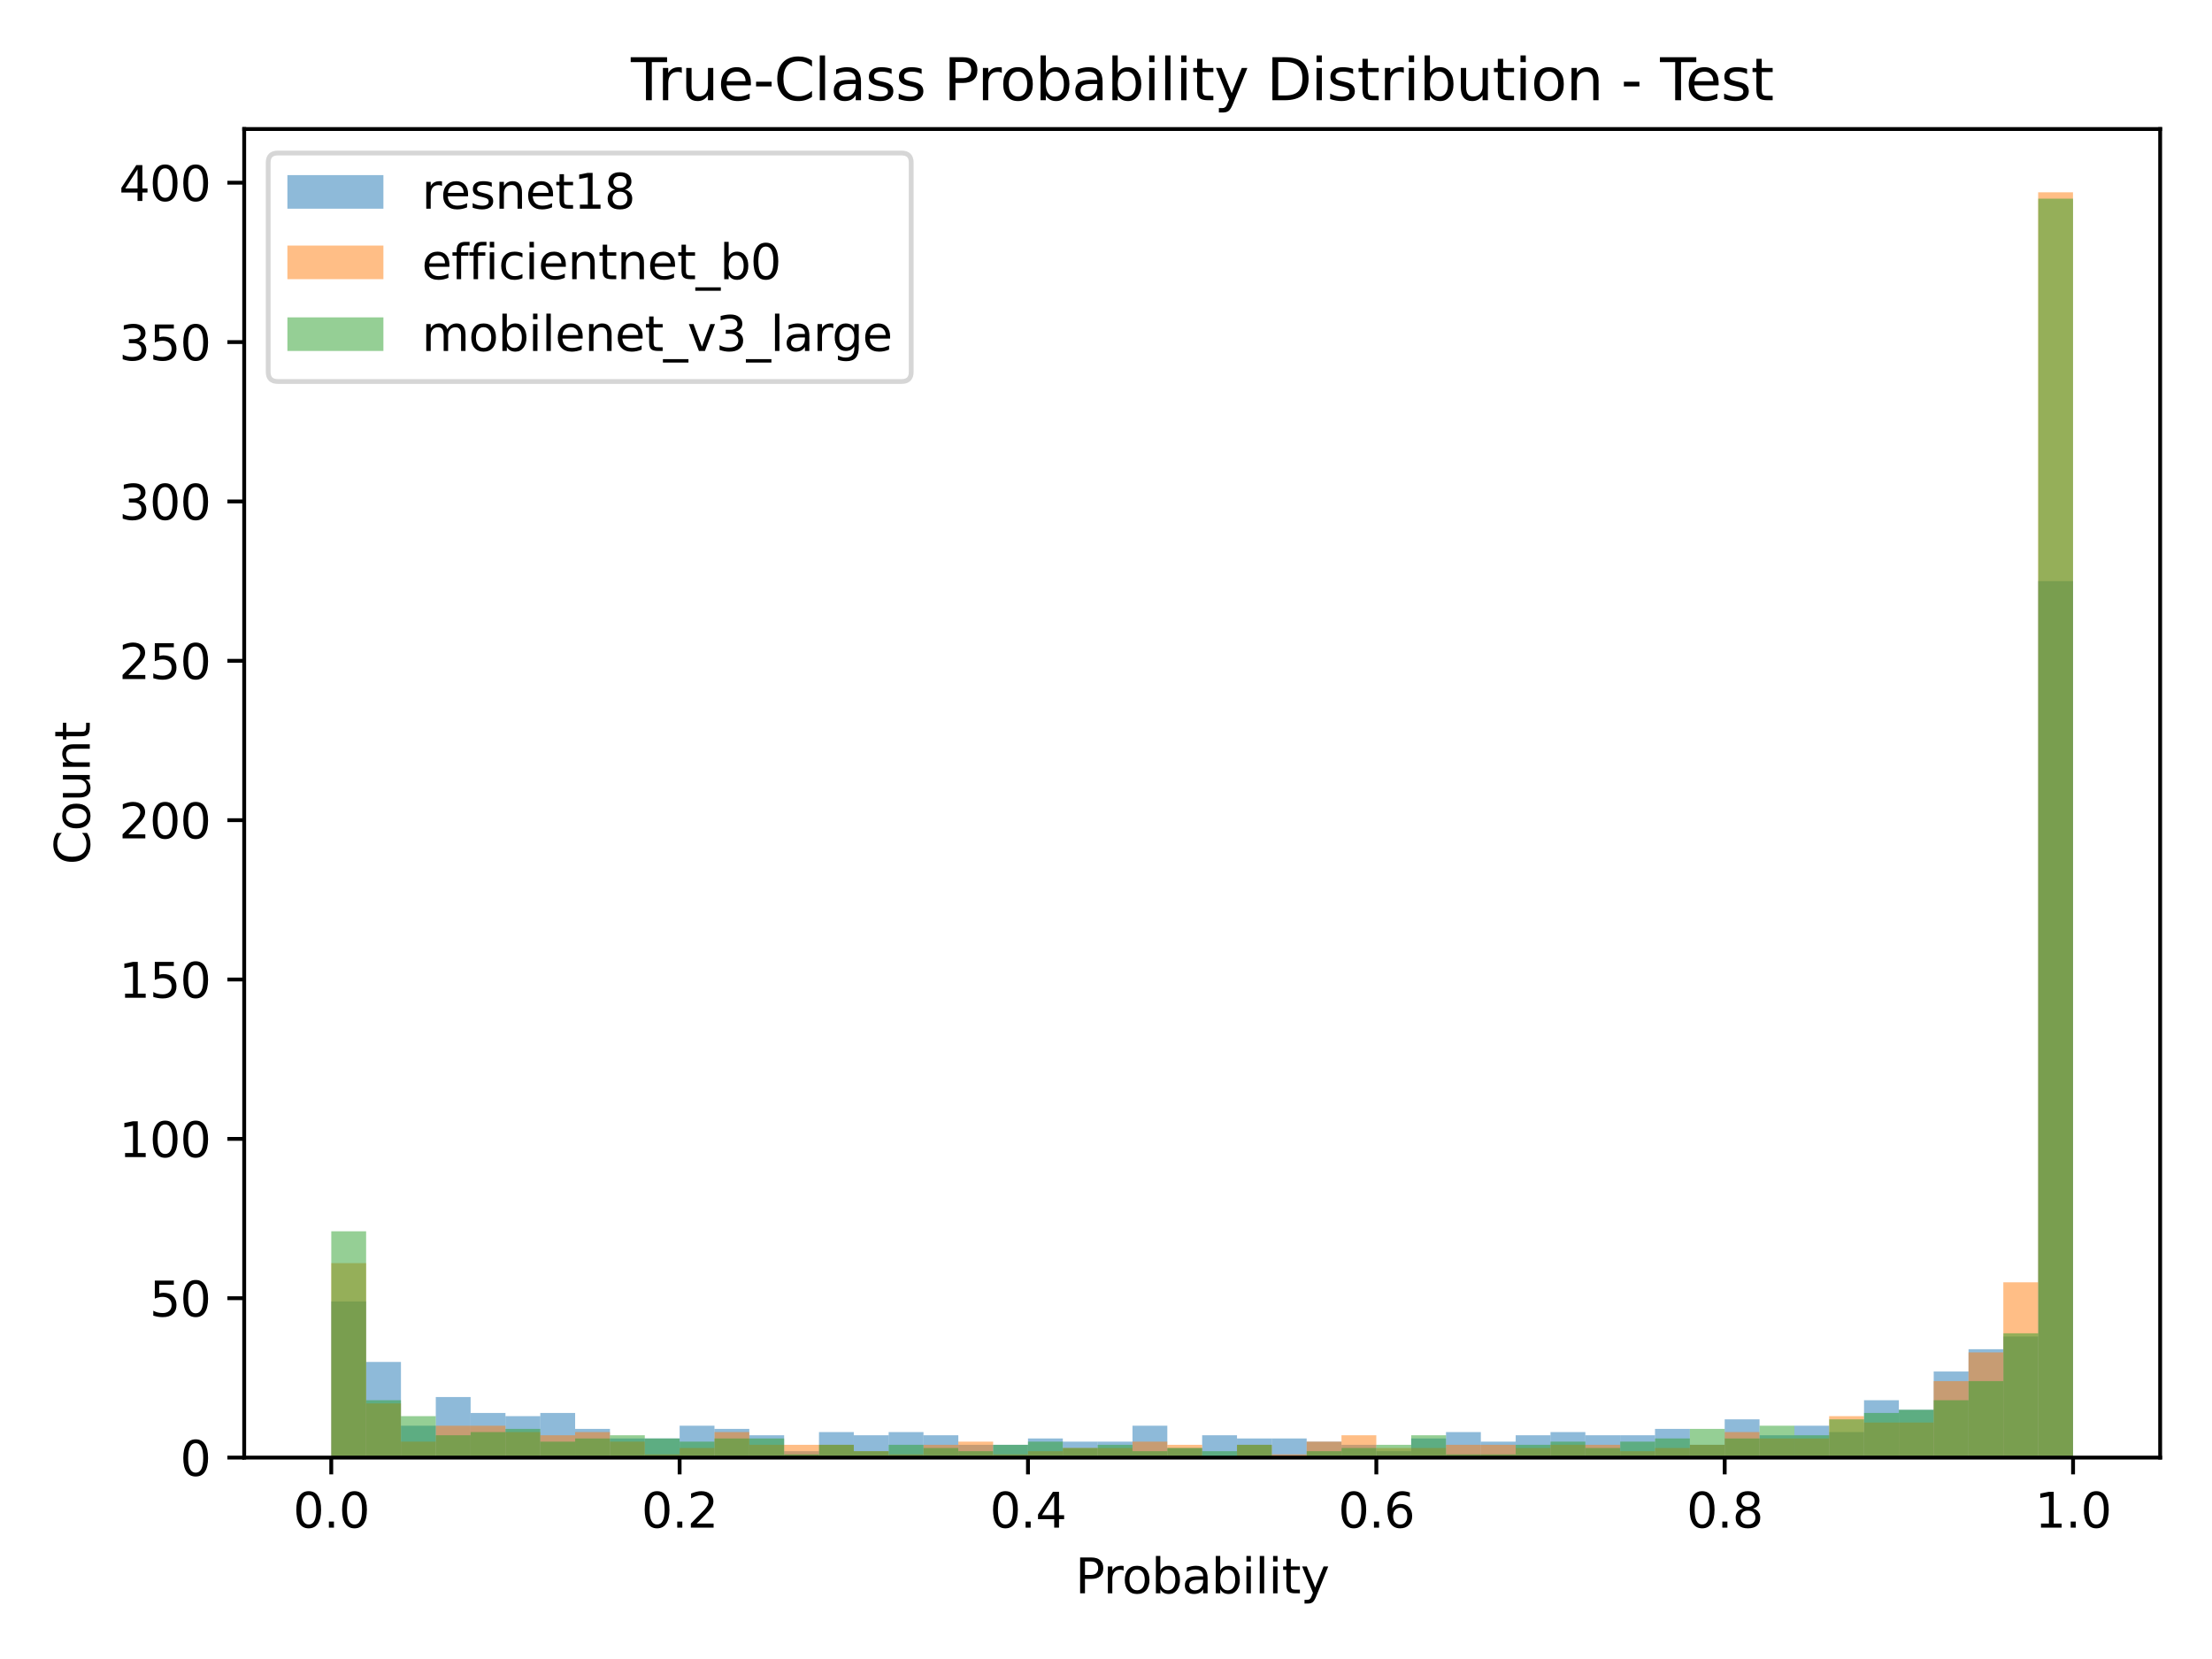 <?xml version="1.0" encoding="utf-8" standalone="no"?>
<!DOCTYPE svg PUBLIC "-//W3C//DTD SVG 1.1//EN"
  "http://www.w3.org/Graphics/SVG/1.1/DTD/svg11.dtd">
<svg xmlns:xlink="http://www.w3.org/1999/xlink" width="460.8pt" height="345.6pt" viewBox="0 0 460.8 345.6" xmlns="http://www.w3.org/2000/svg" version="1.1">
 <defs>
  <style type="text/css">*{stroke-linejoin: round; stroke-linecap: butt}</style>
 </defs>
 <g id="figure_1">
  <g id="patch_1">
   <path d="M 0 345.6 
L 460.8 345.6 
L 460.8 0 
L 0 0 
z
" style="fill: #ffffff"/>
  </g>
  <g id="axes_1">
   <g id="patch_2">
    <path d="M 50.87 303.64 
L 450 303.64 
L 450 26.88 
L 50.87 26.88 
z
" style="fill: #ffffff"/>
   </g>
   <g id="patch_3">
    <path d="M 69.012 303.64 
L 76.269 303.64 
L 76.269 271.107 
L 69.012 271.107 
z
" clip-path="url(#p0970453181)" style="fill: #1f77b4; opacity: 0.5"/>
   </g>
   <g id="patch_4">
    <path d="M 76.269 303.64 
L 83.526 303.64 
L 83.526 283.722 
L 76.269 283.722 
z
" clip-path="url(#p0970453181)" style="fill: #1f77b4; opacity: 0.5"/>
   </g>
   <g id="patch_5">
    <path d="M 83.526 303.64 
L 90.783 303.64 
L 90.783 297.001 
L 83.526 297.001 
z
" clip-path="url(#p0970453181)" style="fill: #1f77b4; opacity: 0.5"/>
   </g>
   <g id="patch_6">
    <path d="M 90.783 303.64 
L 98.039 303.64 
L 98.039 291.025 
L 90.783 291.025 
z
" clip-path="url(#p0970453181)" style="fill: #1f77b4; opacity: 0.5"/>
   </g>
   <g id="patch_7">
    <path d="M 98.039 303.64 
L 105.296 303.64 
L 105.296 294.345 
L 98.039 294.345 
z
" clip-path="url(#p0970453181)" style="fill: #1f77b4; opacity: 0.5"/>
   </g>
   <g id="patch_8">
    <path d="M 105.296 303.64 
L 112.553 303.64 
L 112.553 295.009 
L 105.296 295.009 
z
" clip-path="url(#p0970453181)" style="fill: #1f77b4; opacity: 0.5"/>
   </g>
   <g id="patch_9">
    <path d="M 112.553 303.64 
L 119.81 303.64 
L 119.81 294.345 
L 112.553 294.345 
z
" clip-path="url(#p0970453181)" style="fill: #1f77b4; opacity: 0.5"/>
   </g>
   <g id="patch_10">
    <path d="M 119.81 303.64 
L 127.067 303.64 
L 127.067 297.665 
L 119.81 297.665 
z
" clip-path="url(#p0970453181)" style="fill: #1f77b4; opacity: 0.5"/>
   </g>
   <g id="patch_11">
    <path d="M 127.067 303.64 
L 134.324 303.64 
L 134.324 299.656 
L 127.067 299.656 
z
" clip-path="url(#p0970453181)" style="fill: #1f77b4; opacity: 0.5"/>
   </g>
   <g id="patch_12">
    <path d="M 134.324 303.64 
L 141.58 303.64 
L 141.58 299.656 
L 134.324 299.656 
z
" clip-path="url(#p0970453181)" style="fill: #1f77b4; opacity: 0.5"/>
   </g>
   <g id="patch_13">
    <path d="M 141.58 303.64 
L 148.837 303.64 
L 148.837 297.001 
L 141.58 297.001 
z
" clip-path="url(#p0970453181)" style="fill: #1f77b4; opacity: 0.5"/>
   </g>
   <g id="patch_14">
    <path d="M 148.837 303.64 
L 156.094 303.64 
L 156.094 297.665 
L 148.837 297.665 
z
" clip-path="url(#p0970453181)" style="fill: #1f77b4; opacity: 0.5"/>
   </g>
   <g id="patch_15">
    <path d="M 156.094 303.64 
L 163.351 303.64 
L 163.351 298.992 
L 156.094 298.992 
z
" clip-path="url(#p0970453181)" style="fill: #1f77b4; opacity: 0.5"/>
   </g>
   <g id="patch_16">
    <path d="M 163.351 303.64 
L 170.608 303.64 
L 170.608 302.312 
L 163.351 302.312 
z
" clip-path="url(#p0970453181)" style="fill: #1f77b4; opacity: 0.5"/>
   </g>
   <g id="patch_17">
    <path d="M 170.608 303.64 
L 177.864 303.64 
L 177.864 298.329 
L 170.608 298.329 
z
" clip-path="url(#p0970453181)" style="fill: #1f77b4; opacity: 0.5"/>
   </g>
   <g id="patch_18">
    <path d="M 177.864 303.64 
L 185.121 303.64 
L 185.121 298.992 
L 177.864 298.992 
z
" clip-path="url(#p0970453181)" style="fill: #1f77b4; opacity: 0.5"/>
   </g>
   <g id="patch_19">
    <path d="M 185.121 303.64 
L 192.378 303.64 
L 192.378 298.329 
L 185.121 298.329 
z
" clip-path="url(#p0970453181)" style="fill: #1f77b4; opacity: 0.5"/>
   </g>
   <g id="patch_20">
    <path d="M 192.378 303.64 
L 199.635 303.64 
L 199.635 298.992 
L 192.378 298.992 
z
" clip-path="url(#p0970453181)" style="fill: #1f77b4; opacity: 0.5"/>
   </g>
   <g id="patch_21">
    <path d="M 199.635 303.64 
L 206.892 303.64 
L 206.892 300.984 
L 199.635 300.984 
z
" clip-path="url(#p0970453181)" style="fill: #1f77b4; opacity: 0.5"/>
   </g>
   <g id="patch_22">
    <path d="M 206.892 303.64 
L 214.148 303.64 
L 214.148 300.984 
L 206.892 300.984 
z
" clip-path="url(#p0970453181)" style="fill: #1f77b4; opacity: 0.5"/>
   </g>
   <g id="patch_23">
    <path d="M 214.148 303.64 
L 221.405 303.64 
L 221.405 299.656 
L 214.148 299.656 
z
" clip-path="url(#p0970453181)" style="fill: #1f77b4; opacity: 0.5"/>
   </g>
   <g id="patch_24">
    <path d="M 221.405 303.64 
L 228.662 303.64 
L 228.662 300.32 
L 221.405 300.32 
z
" clip-path="url(#p0970453181)" style="fill: #1f77b4; opacity: 0.5"/>
   </g>
   <g id="patch_25">
    <path d="M 228.662 303.64 
L 235.919 303.64 
L 235.919 300.32 
L 228.662 300.32 
z
" clip-path="url(#p0970453181)" style="fill: #1f77b4; opacity: 0.5"/>
   </g>
   <g id="patch_26">
    <path d="M 235.919 303.64 
L 243.176 303.64 
L 243.176 297.001 
L 235.919 297.001 
z
" clip-path="url(#p0970453181)" style="fill: #1f77b4; opacity: 0.5"/>
   </g>
   <g id="patch_27">
    <path d="M 243.176 303.64 
L 250.432 303.64 
L 250.432 301.648 
L 243.176 301.648 
z
" clip-path="url(#p0970453181)" style="fill: #1f77b4; opacity: 0.5"/>
   </g>
   <g id="patch_28">
    <path d="M 250.432 303.64 
L 257.689 303.64 
L 257.689 298.992 
L 250.432 298.992 
z
" clip-path="url(#p0970453181)" style="fill: #1f77b4; opacity: 0.5"/>
   </g>
   <g id="patch_29">
    <path d="M 257.689 303.64 
L 264.946 303.64 
L 264.946 299.656 
L 257.689 299.656 
z
" clip-path="url(#p0970453181)" style="fill: #1f77b4; opacity: 0.5"/>
   </g>
   <g id="patch_30">
    <path d="M 264.946 303.64 
L 272.203 303.64 
L 272.203 299.656 
L 264.946 299.656 
z
" clip-path="url(#p0970453181)" style="fill: #1f77b4; opacity: 0.5"/>
   </g>
   <g id="patch_31">
    <path d="M 272.203 303.64 
L 279.46 303.64 
L 279.46 300.32 
L 272.203 300.32 
z
" clip-path="url(#p0970453181)" style="fill: #1f77b4; opacity: 0.5"/>
   </g>
   <g id="patch_32">
    <path d="M 279.46 303.64 
L 286.716 303.64 
L 286.716 300.984 
L 279.46 300.984 
z
" clip-path="url(#p0970453181)" style="fill: #1f77b4; opacity: 0.5"/>
   </g>
   <g id="patch_33">
    <path d="M 286.716 303.64 
L 293.973 303.64 
L 293.973 302.312 
L 286.716 302.312 
z
" clip-path="url(#p0970453181)" style="fill: #1f77b4; opacity: 0.5"/>
   </g>
   <g id="patch_34">
    <path d="M 293.973 303.64 
L 301.23 303.64 
L 301.23 299.656 
L 293.973 299.656 
z
" clip-path="url(#p0970453181)" style="fill: #1f77b4; opacity: 0.5"/>
   </g>
   <g id="patch_35">
    <path d="M 301.23 303.64 
L 308.487 303.64 
L 308.487 298.329 
L 301.23 298.329 
z
" clip-path="url(#p0970453181)" style="fill: #1f77b4; opacity: 0.5"/>
   </g>
   <g id="patch_36">
    <path d="M 308.487 303.64 
L 315.744 303.64 
L 315.744 300.32 
L 308.487 300.32 
z
" clip-path="url(#p0970453181)" style="fill: #1f77b4; opacity: 0.5"/>
   </g>
   <g id="patch_37">
    <path d="M 315.744 303.64 
L 323 303.64 
L 323 298.992 
L 315.744 298.992 
z
" clip-path="url(#p0970453181)" style="fill: #1f77b4; opacity: 0.5"/>
   </g>
   <g id="patch_38">
    <path d="M 323 303.64 
L 330.257 303.64 
L 330.257 298.329 
L 323 298.329 
z
" clip-path="url(#p0970453181)" style="fill: #1f77b4; opacity: 0.5"/>
   </g>
   <g id="patch_39">
    <path d="M 330.257 303.64 
L 337.514 303.64 
L 337.514 298.992 
L 330.257 298.992 
z
" clip-path="url(#p0970453181)" style="fill: #1f77b4; opacity: 0.5"/>
   </g>
   <g id="patch_40">
    <path d="M 337.514 303.64 
L 344.771 303.64 
L 344.771 298.992 
L 337.514 298.992 
z
" clip-path="url(#p0970453181)" style="fill: #1f77b4; opacity: 0.5"/>
   </g>
   <g id="patch_41">
    <path d="M 344.771 303.64 
L 352.028 303.64 
L 352.028 297.665 
L 344.771 297.665 
z
" clip-path="url(#p0970453181)" style="fill: #1f77b4; opacity: 0.5"/>
   </g>
   <g id="patch_42">
    <path d="M 352.028 303.64 
L 359.284 303.64 
L 359.284 300.984 
L 352.028 300.984 
z
" clip-path="url(#p0970453181)" style="fill: #1f77b4; opacity: 0.5"/>
   </g>
   <g id="patch_43">
    <path d="M 359.284 303.64 
L 366.541 303.64 
L 366.541 295.673 
L 359.284 295.673 
z
" clip-path="url(#p0970453181)" style="fill: #1f77b4; opacity: 0.5"/>
   </g>
   <g id="patch_44">
    <path d="M 366.541 303.64 
L 373.798 303.64 
L 373.798 298.992 
L 366.541 298.992 
z
" clip-path="url(#p0970453181)" style="fill: #1f77b4; opacity: 0.5"/>
   </g>
   <g id="patch_45">
    <path d="M 373.798 303.64 
L 381.055 303.64 
L 381.055 297.001 
L 373.798 297.001 
z
" clip-path="url(#p0970453181)" style="fill: #1f77b4; opacity: 0.5"/>
   </g>
   <g id="patch_46">
    <path d="M 381.055 303.64 
L 388.312 303.64 
L 388.312 298.329 
L 381.055 298.329 
z
" clip-path="url(#p0970453181)" style="fill: #1f77b4; opacity: 0.5"/>
   </g>
   <g id="patch_47">
    <path d="M 388.312 303.64 
L 395.569 303.64 
L 395.569 291.689 
L 388.312 291.689 
z
" clip-path="url(#p0970453181)" style="fill: #1f77b4; opacity: 0.5"/>
   </g>
   <g id="patch_48">
    <path d="M 395.569 303.64 
L 402.825 303.64 
L 402.825 293.681 
L 395.569 293.681 
z
" clip-path="url(#p0970453181)" style="fill: #1f77b4; opacity: 0.5"/>
   </g>
   <g id="patch_49">
    <path d="M 402.825 303.64 
L 410.082 303.64 
L 410.082 285.714 
L 402.825 285.714 
z
" clip-path="url(#p0970453181)" style="fill: #1f77b4; opacity: 0.5"/>
   </g>
   <g id="patch_50">
    <path d="M 410.082 303.64 
L 417.339 303.64 
L 417.339 281.066 
L 410.082 281.066 
z
" clip-path="url(#p0970453181)" style="fill: #1f77b4; opacity: 0.5"/>
   </g>
   <g id="patch_51">
    <path d="M 417.339 303.64 
L 424.596 303.64 
L 424.596 278.411 
L 417.339 278.411 
z
" clip-path="url(#p0970453181)" style="fill: #1f77b4; opacity: 0.5"/>
   </g>
   <g id="patch_52">
    <path d="M 424.596 303.64 
L 431.853 303.64 
L 431.853 121.059 
L 424.596 121.059 
z
" clip-path="url(#p0970453181)" style="fill: #1f77b4; opacity: 0.5"/>
   </g>
   <g id="patch_53">
    <path d="M 69.013 303.64 
L 76.27 303.64 
L 76.27 263.14 
L 69.013 263.14 
z
" clip-path="url(#p0970453181)" style="fill: #ff7f0e; opacity: 0.5"/>
   </g>
   <g id="patch_54">
    <path d="M 76.27 303.64 
L 83.526 303.64 
L 83.526 292.353 
L 76.27 292.353 
z
" clip-path="url(#p0970453181)" style="fill: #ff7f0e; opacity: 0.5"/>
   </g>
   <g id="patch_55">
    <path d="M 83.526 303.64 
L 90.783 303.64 
L 90.783 300.32 
L 83.526 300.32 
z
" clip-path="url(#p0970453181)" style="fill: #ff7f0e; opacity: 0.5"/>
   </g>
   <g id="patch_56">
    <path d="M 90.783 303.64 
L 98.039 303.64 
L 98.039 297.001 
L 90.783 297.001 
z
" clip-path="url(#p0970453181)" style="fill: #ff7f0e; opacity: 0.5"/>
   </g>
   <g id="patch_57">
    <path d="M 98.039 303.64 
L 105.296 303.64 
L 105.296 297.001 
L 98.039 297.001 
z
" clip-path="url(#p0970453181)" style="fill: #ff7f0e; opacity: 0.5"/>
   </g>
   <g id="patch_58">
    <path d="M 105.296 303.64 
L 112.552 303.64 
L 112.552 298.329 
L 105.296 298.329 
z
" clip-path="url(#p0970453181)" style="fill: #ff7f0e; opacity: 0.5"/>
   </g>
   <g id="patch_59">
    <path d="M 112.552 303.64 
L 119.809 303.64 
L 119.809 298.992 
L 112.552 298.992 
z
" clip-path="url(#p0970453181)" style="fill: #ff7f0e; opacity: 0.5"/>
   </g>
   <g id="patch_60">
    <path d="M 119.809 303.64 
L 127.066 303.64 
L 127.066 298.329 
L 119.809 298.329 
z
" clip-path="url(#p0970453181)" style="fill: #ff7f0e; opacity: 0.5"/>
   </g>
   <g id="patch_61">
    <path d="M 127.066 303.64 
L 134.322 303.64 
L 134.322 300.32 
L 127.066 300.32 
z
" clip-path="url(#p0970453181)" style="fill: #ff7f0e; opacity: 0.5"/>
   </g>
   <g id="patch_62">
    <path d="M 134.322 303.64 
L 141.579 303.64 
L 141.579 302.976 
L 134.322 302.976 
z
" clip-path="url(#p0970453181)" style="fill: #ff7f0e; opacity: 0.5"/>
   </g>
   <g id="patch_63">
    <path d="M 141.579 303.64 
L 148.835 303.64 
L 148.835 301.648 
L 141.579 301.648 
z
" clip-path="url(#p0970453181)" style="fill: #ff7f0e; opacity: 0.5"/>
   </g>
   <g id="patch_64">
    <path d="M 148.835 303.64 
L 156.092 303.64 
L 156.092 298.329 
L 148.835 298.329 
z
" clip-path="url(#p0970453181)" style="fill: #ff7f0e; opacity: 0.5"/>
   </g>
   <g id="patch_65">
    <path d="M 156.092 303.64 
L 163.348 303.64 
L 163.348 300.984 
L 156.092 300.984 
z
" clip-path="url(#p0970453181)" style="fill: #ff7f0e; opacity: 0.5"/>
   </g>
   <g id="patch_66">
    <path d="M 163.348 303.64 
L 170.605 303.64 
L 170.605 300.984 
L 163.348 300.984 
z
" clip-path="url(#p0970453181)" style="fill: #ff7f0e; opacity: 0.5"/>
   </g>
   <g id="patch_67">
    <path d="M 170.605 303.64 
L 177.861 303.64 
L 177.861 300.984 
L 170.605 300.984 
z
" clip-path="url(#p0970453181)" style="fill: #ff7f0e; opacity: 0.5"/>
   </g>
   <g id="patch_68">
    <path d="M 177.861 303.64 
L 185.118 303.64 
L 185.118 302.312 
L 177.861 302.312 
z
" clip-path="url(#p0970453181)" style="fill: #ff7f0e; opacity: 0.5"/>
   </g>
   <g id="patch_69">
    <path d="M 185.118 303.64 
L 192.375 303.64 
L 192.375 302.976 
L 185.118 302.976 
z
" clip-path="url(#p0970453181)" style="fill: #ff7f0e; opacity: 0.5"/>
   </g>
   <g id="patch_70">
    <path d="M 192.375 303.64 
L 199.631 303.64 
L 199.631 300.984 
L 192.375 300.984 
z
" clip-path="url(#p0970453181)" style="fill: #ff7f0e; opacity: 0.5"/>
   </g>
   <g id="patch_71">
    <path d="M 199.631 303.64 
L 206.888 303.64 
L 206.888 300.32 
L 199.631 300.32 
z
" clip-path="url(#p0970453181)" style="fill: #ff7f0e; opacity: 0.5"/>
   </g>
   <g id="patch_72">
    <path d="M 206.888 303.64 
L 214.144 303.64 
L 214.144 302.976 
L 206.888 302.976 
z
" clip-path="url(#p0970453181)" style="fill: #ff7f0e; opacity: 0.5"/>
   </g>
   <g id="patch_73">
    <path d="M 214.144 303.64 
L 221.401 303.64 
L 221.401 302.312 
L 214.144 302.312 
z
" clip-path="url(#p0970453181)" style="fill: #ff7f0e; opacity: 0.5"/>
   </g>
   <g id="patch_74">
    <path d="M 221.401 303.64 
L 228.657 303.64 
L 228.657 301.648 
L 221.401 301.648 
z
" clip-path="url(#p0970453181)" style="fill: #ff7f0e; opacity: 0.5"/>
   </g>
   <g id="patch_75">
    <path d="M 228.657 303.64 
L 235.914 303.64 
L 235.914 301.648 
L 228.657 301.648 
z
" clip-path="url(#p0970453181)" style="fill: #ff7f0e; opacity: 0.5"/>
   </g>
   <g id="patch_76">
    <path d="M 235.914 303.64 
L 243.17 303.64 
L 243.17 300.32 
L 235.914 300.32 
z
" clip-path="url(#p0970453181)" style="fill: #ff7f0e; opacity: 0.5"/>
   </g>
   <g id="patch_77">
    <path d="M 243.17 303.64 
L 250.427 303.64 
L 250.427 300.984 
L 243.17 300.984 
z
" clip-path="url(#p0970453181)" style="fill: #ff7f0e; opacity: 0.5"/>
   </g>
   <g id="patch_78">
    <path d="M 250.427 303.64 
L 257.683 303.64 
L 257.683 303.64 
L 250.427 303.64 
z
" clip-path="url(#p0970453181)" style="fill: #ff7f0e; opacity: 0.5"/>
   </g>
   <g id="patch_79">
    <path d="M 257.683 303.64 
L 264.94 303.64 
L 264.94 300.984 
L 257.683 300.984 
z
" clip-path="url(#p0970453181)" style="fill: #ff7f0e; opacity: 0.5"/>
   </g>
   <g id="patch_80">
    <path d="M 264.94 303.64 
L 272.197 303.64 
L 272.197 302.976 
L 264.94 302.976 
z
" clip-path="url(#p0970453181)" style="fill: #ff7f0e; opacity: 0.5"/>
   </g>
   <g id="patch_81">
    <path d="M 272.197 303.64 
L 279.453 303.64 
L 279.453 300.32 
L 272.197 300.32 
z
" clip-path="url(#p0970453181)" style="fill: #ff7f0e; opacity: 0.5"/>
   </g>
   <g id="patch_82">
    <path d="M 279.453 303.64 
L 286.71 303.64 
L 286.71 298.992 
L 279.453 298.992 
z
" clip-path="url(#p0970453181)" style="fill: #ff7f0e; opacity: 0.5"/>
   </g>
   <g id="patch_83">
    <path d="M 286.71 303.64 
L 293.966 303.64 
L 293.966 301.648 
L 286.71 301.648 
z
" clip-path="url(#p0970453181)" style="fill: #ff7f0e; opacity: 0.5"/>
   </g>
   <g id="patch_84">
    <path d="M 293.966 303.64 
L 301.223 303.64 
L 301.223 301.648 
L 293.966 301.648 
z
" clip-path="url(#p0970453181)" style="fill: #ff7f0e; opacity: 0.5"/>
   </g>
   <g id="patch_85">
    <path d="M 301.223 303.64 
L 308.479 303.64 
L 308.479 300.984 
L 301.223 300.984 
z
" clip-path="url(#p0970453181)" style="fill: #ff7f0e; opacity: 0.5"/>
   </g>
   <g id="patch_86">
    <path d="M 308.479 303.64 
L 315.736 303.64 
L 315.736 300.984 
L 308.479 300.984 
z
" clip-path="url(#p0970453181)" style="fill: #ff7f0e; opacity: 0.5"/>
   </g>
   <g id="patch_87">
    <path d="M 315.736 303.64 
L 322.992 303.64 
L 322.992 301.648 
L 315.736 301.648 
z
" clip-path="url(#p0970453181)" style="fill: #ff7f0e; opacity: 0.5"/>
   </g>
   <g id="patch_88">
    <path d="M 322.992 303.64 
L 330.249 303.64 
L 330.249 300.984 
L 322.992 300.984 
z
" clip-path="url(#p0970453181)" style="fill: #ff7f0e; opacity: 0.5"/>
   </g>
   <g id="patch_89">
    <path d="M 330.249 303.64 
L 337.506 303.64 
L 337.506 300.984 
L 330.249 300.984 
z
" clip-path="url(#p0970453181)" style="fill: #ff7f0e; opacity: 0.5"/>
   </g>
   <g id="patch_90">
    <path d="M 337.506 303.64 
L 344.762 303.64 
L 344.762 302.312 
L 337.506 302.312 
z
" clip-path="url(#p0970453181)" style="fill: #ff7f0e; opacity: 0.5"/>
   </g>
   <g id="patch_91">
    <path d="M 344.762 303.64 
L 352.019 303.64 
L 352.019 301.648 
L 344.762 301.648 
z
" clip-path="url(#p0970453181)" style="fill: #ff7f0e; opacity: 0.5"/>
   </g>
   <g id="patch_92">
    <path d="M 352.019 303.64 
L 359.275 303.64 
L 359.275 300.984 
L 352.019 300.984 
z
" clip-path="url(#p0970453181)" style="fill: #ff7f0e; opacity: 0.5"/>
   </g>
   <g id="patch_93">
    <path d="M 359.275 303.64 
L 366.532 303.64 
L 366.532 298.329 
L 359.275 298.329 
z
" clip-path="url(#p0970453181)" style="fill: #ff7f0e; opacity: 0.5"/>
   </g>
   <g id="patch_94">
    <path d="M 366.532 303.64 
L 373.788 303.64 
L 373.788 299.656 
L 366.532 299.656 
z
" clip-path="url(#p0970453181)" style="fill: #ff7f0e; opacity: 0.5"/>
   </g>
   <g id="patch_95">
    <path d="M 373.788 303.64 
L 381.045 303.64 
L 381.045 299.656 
L 373.788 299.656 
z
" clip-path="url(#p0970453181)" style="fill: #ff7f0e; opacity: 0.5"/>
   </g>
   <g id="patch_96">
    <path d="M 381.045 303.64 
L 388.301 303.64 
L 388.301 295.009 
L 381.045 295.009 
z
" clip-path="url(#p0970453181)" style="fill: #ff7f0e; opacity: 0.5"/>
   </g>
   <g id="patch_97">
    <path d="M 388.301 303.64 
L 395.558 303.64 
L 395.558 296.337 
L 388.301 296.337 
z
" clip-path="url(#p0970453181)" style="fill: #ff7f0e; opacity: 0.5"/>
   </g>
   <g id="patch_98">
    <path d="M 395.558 303.64 
L 402.815 303.64 
L 402.815 296.337 
L 395.558 296.337 
z
" clip-path="url(#p0970453181)" style="fill: #ff7f0e; opacity: 0.5"/>
   </g>
   <g id="patch_99">
    <path d="M 402.815 303.64 
L 410.071 303.64 
L 410.071 287.706 
L 402.815 287.706 
z
" clip-path="url(#p0970453181)" style="fill: #ff7f0e; opacity: 0.5"/>
   </g>
   <g id="patch_100">
    <path d="M 410.071 303.64 
L 417.328 303.64 
L 417.328 281.73 
L 410.071 281.73 
z
" clip-path="url(#p0970453181)" style="fill: #ff7f0e; opacity: 0.5"/>
   </g>
   <g id="patch_101">
    <path d="M 417.328 303.64 
L 424.584 303.64 
L 424.584 267.124 
L 417.328 267.124 
z
" clip-path="url(#p0970453181)" style="fill: #ff7f0e; opacity: 0.5"/>
   </g>
   <g id="patch_102">
    <path d="M 424.584 303.64 
L 431.841 303.64 
L 431.841 40.059 
L 424.584 40.059 
z
" clip-path="url(#p0970453181)" style="fill: #ff7f0e; opacity: 0.5"/>
   </g>
   <g id="patch_103">
    <path d="M 69.012 303.64 
L 76.269 303.64 
L 76.269 256.501 
L 69.012 256.501 
z
" clip-path="url(#p0970453181)" style="fill: #2ca02c; opacity: 0.5"/>
   </g>
   <g id="patch_104">
    <path d="M 76.269 303.64 
L 83.526 303.64 
L 83.526 291.689 
L 76.269 291.689 
z
" clip-path="url(#p0970453181)" style="fill: #2ca02c; opacity: 0.5"/>
   </g>
   <g id="patch_105">
    <path d="M 83.526 303.64 
L 90.783 303.64 
L 90.783 295.009 
L 83.526 295.009 
z
" clip-path="url(#p0970453181)" style="fill: #2ca02c; opacity: 0.5"/>
   </g>
   <g id="patch_106">
    <path d="M 90.783 303.64 
L 98.04 303.64 
L 98.04 298.992 
L 90.783 298.992 
z
" clip-path="url(#p0970453181)" style="fill: #2ca02c; opacity: 0.5"/>
   </g>
   <g id="patch_107">
    <path d="M 98.04 303.64 
L 105.297 303.64 
L 105.297 298.329 
L 98.04 298.329 
z
" clip-path="url(#p0970453181)" style="fill: #2ca02c; opacity: 0.5"/>
   </g>
   <g id="patch_108">
    <path d="M 105.297 303.64 
L 112.554 303.64 
L 112.554 297.665 
L 105.297 297.665 
z
" clip-path="url(#p0970453181)" style="fill: #2ca02c; opacity: 0.5"/>
   </g>
   <g id="patch_109">
    <path d="M 112.554 303.64 
L 119.811 303.64 
L 119.811 300.32 
L 112.554 300.32 
z
" clip-path="url(#p0970453181)" style="fill: #2ca02c; opacity: 0.5"/>
   </g>
   <g id="patch_110">
    <path d="M 119.811 303.64 
L 127.068 303.64 
L 127.068 299.656 
L 119.811 299.656 
z
" clip-path="url(#p0970453181)" style="fill: #2ca02c; opacity: 0.5"/>
   </g>
   <g id="patch_111">
    <path d="M 127.068 303.64 
L 134.325 303.64 
L 134.325 298.992 
L 127.068 298.992 
z
" clip-path="url(#p0970453181)" style="fill: #2ca02c; opacity: 0.5"/>
   </g>
   <g id="patch_112">
    <path d="M 134.325 303.64 
L 141.582 303.64 
L 141.582 299.656 
L 134.325 299.656 
z
" clip-path="url(#p0970453181)" style="fill: #2ca02c; opacity: 0.5"/>
   </g>
   <g id="patch_113">
    <path d="M 141.582 303.64 
L 148.838 303.64 
L 148.838 300.32 
L 141.582 300.32 
z
" clip-path="url(#p0970453181)" style="fill: #2ca02c; opacity: 0.5"/>
   </g>
   <g id="patch_114">
    <path d="M 148.838 303.64 
L 156.095 303.64 
L 156.095 299.656 
L 148.838 299.656 
z
" clip-path="url(#p0970453181)" style="fill: #2ca02c; opacity: 0.5"/>
   </g>
   <g id="patch_115">
    <path d="M 156.095 303.64 
L 163.352 303.64 
L 163.352 299.656 
L 156.095 299.656 
z
" clip-path="url(#p0970453181)" style="fill: #2ca02c; opacity: 0.5"/>
   </g>
   <g id="patch_116">
    <path d="M 163.352 303.64 
L 170.609 303.64 
L 170.609 302.976 
L 163.352 302.976 
z
" clip-path="url(#p0970453181)" style="fill: #2ca02c; opacity: 0.5"/>
   </g>
   <g id="patch_117">
    <path d="M 170.609 303.64 
L 177.866 303.64 
L 177.866 300.984 
L 170.609 300.984 
z
" clip-path="url(#p0970453181)" style="fill: #2ca02c; opacity: 0.5"/>
   </g>
   <g id="patch_118">
    <path d="M 177.866 303.64 
L 185.123 303.64 
L 185.123 302.312 
L 177.866 302.312 
z
" clip-path="url(#p0970453181)" style="fill: #2ca02c; opacity: 0.5"/>
   </g>
   <g id="patch_119">
    <path d="M 185.123 303.64 
L 192.38 303.64 
L 192.38 300.984 
L 185.123 300.984 
z
" clip-path="url(#p0970453181)" style="fill: #2ca02c; opacity: 0.5"/>
   </g>
   <g id="patch_120">
    <path d="M 192.38 303.64 
L 199.637 303.64 
L 199.637 301.648 
L 192.38 301.648 
z
" clip-path="url(#p0970453181)" style="fill: #2ca02c; opacity: 0.5"/>
   </g>
   <g id="patch_121">
    <path d="M 199.637 303.64 
L 206.894 303.64 
L 206.894 302.312 
L 199.637 302.312 
z
" clip-path="url(#p0970453181)" style="fill: #2ca02c; opacity: 0.5"/>
   </g>
   <g id="patch_122">
    <path d="M 206.894 303.64 
L 214.151 303.64 
L 214.151 300.984 
L 206.894 300.984 
z
" clip-path="url(#p0970453181)" style="fill: #2ca02c; opacity: 0.5"/>
   </g>
   <g id="patch_123">
    <path d="M 214.151 303.64 
L 221.407 303.64 
L 221.407 300.32 
L 214.151 300.32 
z
" clip-path="url(#p0970453181)" style="fill: #2ca02c; opacity: 0.5"/>
   </g>
   <g id="patch_124">
    <path d="M 221.407 303.64 
L 228.664 303.64 
L 228.664 301.648 
L 221.407 301.648 
z
" clip-path="url(#p0970453181)" style="fill: #2ca02c; opacity: 0.5"/>
   </g>
   <g id="patch_125">
    <path d="M 228.664 303.64 
L 235.921 303.64 
L 235.921 300.984 
L 228.664 300.984 
z
" clip-path="url(#p0970453181)" style="fill: #2ca02c; opacity: 0.5"/>
   </g>
   <g id="patch_126">
    <path d="M 235.921 303.64 
L 243.178 303.64 
L 243.178 302.312 
L 235.921 302.312 
z
" clip-path="url(#p0970453181)" style="fill: #2ca02c; opacity: 0.5"/>
   </g>
   <g id="patch_127">
    <path d="M 243.178 303.64 
L 250.435 303.64 
L 250.435 301.648 
L 243.178 301.648 
z
" clip-path="url(#p0970453181)" style="fill: #2ca02c; opacity: 0.5"/>
   </g>
   <g id="patch_128">
    <path d="M 250.435 303.64 
L 257.692 303.64 
L 257.692 302.312 
L 250.435 302.312 
z
" clip-path="url(#p0970453181)" style="fill: #2ca02c; opacity: 0.5"/>
   </g>
   <g id="patch_129">
    <path d="M 257.692 303.64 
L 264.949 303.64 
L 264.949 300.984 
L 257.692 300.984 
z
" clip-path="url(#p0970453181)" style="fill: #2ca02c; opacity: 0.5"/>
   </g>
   <g id="patch_130">
    <path d="M 264.949 303.64 
L 272.206 303.64 
L 272.206 303.64 
L 264.949 303.64 
z
" clip-path="url(#p0970453181)" style="fill: #2ca02c; opacity: 0.5"/>
   </g>
   <g id="patch_131">
    <path d="M 272.206 303.64 
L 279.463 303.64 
L 279.463 302.312 
L 272.206 302.312 
z
" clip-path="url(#p0970453181)" style="fill: #2ca02c; opacity: 0.5"/>
   </g>
   <g id="patch_132">
    <path d="M 279.463 303.64 
L 286.72 303.64 
L 286.72 301.648 
L 279.463 301.648 
z
" clip-path="url(#p0970453181)" style="fill: #2ca02c; opacity: 0.5"/>
   </g>
   <g id="patch_133">
    <path d="M 286.72 303.64 
L 293.977 303.64 
L 293.977 300.984 
L 286.72 300.984 
z
" clip-path="url(#p0970453181)" style="fill: #2ca02c; opacity: 0.5"/>
   </g>
   <g id="patch_134">
    <path d="M 293.977 303.64 
L 301.233 303.64 
L 301.233 298.992 
L 293.977 298.992 
z
" clip-path="url(#p0970453181)" style="fill: #2ca02c; opacity: 0.5"/>
   </g>
   <g id="patch_135">
    <path d="M 301.233 303.64 
L 308.49 303.64 
L 308.49 302.976 
L 301.233 302.976 
z
" clip-path="url(#p0970453181)" style="fill: #2ca02c; opacity: 0.5"/>
   </g>
   <g id="patch_136">
    <path d="M 308.49 303.64 
L 315.747 303.64 
L 315.747 302.976 
L 308.49 302.976 
z
" clip-path="url(#p0970453181)" style="fill: #2ca02c; opacity: 0.5"/>
   </g>
   <g id="patch_137">
    <path d="M 315.747 303.64 
L 323.004 303.64 
L 323.004 300.984 
L 315.747 300.984 
z
" clip-path="url(#p0970453181)" style="fill: #2ca02c; opacity: 0.5"/>
   </g>
   <g id="patch_138">
    <path d="M 323.004 303.64 
L 330.261 303.64 
L 330.261 300.32 
L 323.004 300.32 
z
" clip-path="url(#p0970453181)" style="fill: #2ca02c; opacity: 0.5"/>
   </g>
   <g id="patch_139">
    <path d="M 330.261 303.64 
L 337.518 303.64 
L 337.518 301.648 
L 330.261 301.648 
z
" clip-path="url(#p0970453181)" style="fill: #2ca02c; opacity: 0.5"/>
   </g>
   <g id="patch_140">
    <path d="M 337.518 303.64 
L 344.775 303.64 
L 344.775 300.32 
L 337.518 300.32 
z
" clip-path="url(#p0970453181)" style="fill: #2ca02c; opacity: 0.5"/>
   </g>
   <g id="patch_141">
    <path d="M 344.775 303.64 
L 352.032 303.64 
L 352.032 299.656 
L 344.775 299.656 
z
" clip-path="url(#p0970453181)" style="fill: #2ca02c; opacity: 0.5"/>
   </g>
   <g id="patch_142">
    <path d="M 352.032 303.64 
L 359.289 303.64 
L 359.289 297.665 
L 352.032 297.665 
z
" clip-path="url(#p0970453181)" style="fill: #2ca02c; opacity: 0.5"/>
   </g>
   <g id="patch_143">
    <path d="M 359.289 303.64 
L 366.546 303.64 
L 366.546 299.656 
L 359.289 299.656 
z
" clip-path="url(#p0970453181)" style="fill: #2ca02c; opacity: 0.5"/>
   </g>
   <g id="patch_144">
    <path d="M 366.546 303.64 
L 373.802 303.64 
L 373.802 297.001 
L 366.546 297.001 
z
" clip-path="url(#p0970453181)" style="fill: #2ca02c; opacity: 0.5"/>
   </g>
   <g id="patch_145">
    <path d="M 373.802 303.64 
L 381.059 303.64 
L 381.059 298.992 
L 373.802 298.992 
z
" clip-path="url(#p0970453181)" style="fill: #2ca02c; opacity: 0.5"/>
   </g>
   <g id="patch_146">
    <path d="M 381.059 303.64 
L 388.316 303.64 
L 388.316 295.673 
L 381.059 295.673 
z
" clip-path="url(#p0970453181)" style="fill: #2ca02c; opacity: 0.5"/>
   </g>
   <g id="patch_147">
    <path d="M 388.316 303.64 
L 395.573 303.64 
L 395.573 294.345 
L 388.316 294.345 
z
" clip-path="url(#p0970453181)" style="fill: #2ca02c; opacity: 0.5"/>
   </g>
   <g id="patch_148">
    <path d="M 395.573 303.64 
L 402.83 303.64 
L 402.83 293.681 
L 395.573 293.681 
z
" clip-path="url(#p0970453181)" style="fill: #2ca02c; opacity: 0.5"/>
   </g>
   <g id="patch_149">
    <path d="M 402.83 303.64 
L 410.087 303.64 
L 410.087 291.689 
L 402.83 291.689 
z
" clip-path="url(#p0970453181)" style="fill: #2ca02c; opacity: 0.5"/>
   </g>
   <g id="patch_150">
    <path d="M 410.087 303.64 
L 417.344 303.64 
L 417.344 287.706 
L 410.087 287.706 
z
" clip-path="url(#p0970453181)" style="fill: #2ca02c; opacity: 0.5"/>
   </g>
   <g id="patch_151">
    <path d="M 417.344 303.64 
L 424.601 303.64 
L 424.601 277.747 
L 417.344 277.747 
z
" clip-path="url(#p0970453181)" style="fill: #2ca02c; opacity: 0.5"/>
   </g>
   <g id="patch_152">
    <path d="M 424.601 303.64 
L 431.858 303.64 
L 431.858 41.387 
L 424.601 41.387 
z
" clip-path="url(#p0970453181)" style="fill: #2ca02c; opacity: 0.5"/>
   </g>
   <g id="matplotlib.axis_1">
    <g id="xtick_1">
     <g id="line2d_1">
      <defs>
       <path id="m46ca1ddeda" d="M 0 0 
L 0 3.5 
" style="stroke: #000000; stroke-width: 0.8"/>
      </defs>
      <g>
       <use xlink:href="#m46ca1ddeda" x="69.007" y="303.64" style="stroke: #000000; stroke-width: 0.8"/>
      </g>
     </g>
     <g id="text_1">
      <!-- 0.0 -->
      <g transform="translate(61.055 318.238) scale(0.1 -0.1)">
       <defs>
        <path id="DejaVuSans-30" d="M 2034 4250 
Q 1547 4250 1301 3770 
Q 1056 3291 1056 2328 
Q 1056 1369 1301 889 
Q 1547 409 2034 409 
Q 2525 409 2770 889 
Q 3016 1369 3016 2328 
Q 3016 3291 2770 3770 
Q 2525 4250 2034 4250 
z
M 2034 4750 
Q 2819 4750 3233 4129 
Q 3647 3509 3647 2328 
Q 3647 1150 3233 529 
Q 2819 -91 2034 -91 
Q 1250 -91 836 529 
Q 422 1150 422 2328 
Q 422 3509 836 4129 
Q 1250 4750 2034 4750 
z
" transform="scale(0.016)"/>
        <path id="DejaVuSans-2e" d="M 684 794 
L 1344 794 
L 1344 0 
L 684 0 
L 684 794 
z
" transform="scale(0.016)"/>
       </defs>
       <use xlink:href="#DejaVuSans-30"/>
       <use xlink:href="#DejaVuSans-2e" x="63.623"/>
       <use xlink:href="#DejaVuSans-30" x="95.41"/>
      </g>
     </g>
    </g>
    <g id="xtick_2">
     <g id="line2d_2">
      <g>
       <use xlink:href="#m46ca1ddeda" x="141.577" y="303.64" style="stroke: #000000; stroke-width: 0.8"/>
      </g>
     </g>
     <g id="text_2">
      <!-- 0.2 -->
      <g transform="translate(133.625 318.238) scale(0.1 -0.1)">
       <defs>
        <path id="DejaVuSans-32" d="M 1228 531 
L 3431 531 
L 3431 0 
L 469 0 
L 469 531 
Q 828 903 1448 1529 
Q 2069 2156 2228 2338 
Q 2531 2678 2651 2914 
Q 2772 3150 2772 3378 
Q 2772 3750 2511 3984 
Q 2250 4219 1831 4219 
Q 1534 4219 1204 4116 
Q 875 4013 500 3803 
L 500 4441 
Q 881 4594 1212 4672 
Q 1544 4750 1819 4750 
Q 2544 4750 2975 4387 
Q 3406 4025 3406 3419 
Q 3406 3131 3298 2873 
Q 3191 2616 2906 2266 
Q 2828 2175 2409 1742 
Q 1991 1309 1228 531 
z
" transform="scale(0.016)"/>
       </defs>
       <use xlink:href="#DejaVuSans-30"/>
       <use xlink:href="#DejaVuSans-2e" x="63.623"/>
       <use xlink:href="#DejaVuSans-32" x="95.41"/>
      </g>
     </g>
    </g>
    <g id="xtick_3">
     <g id="line2d_3">
      <g>
       <use xlink:href="#m46ca1ddeda" x="214.147" y="303.64" style="stroke: #000000; stroke-width: 0.8"/>
      </g>
     </g>
     <g id="text_3">
      <!-- 0.4 -->
      <g transform="translate(206.195 318.238) scale(0.1 -0.1)">
       <defs>
        <path id="DejaVuSans-34" d="M 2419 4116 
L 825 1625 
L 2419 1625 
L 2419 4116 
z
M 2253 4666 
L 3047 4666 
L 3047 1625 
L 3713 1625 
L 3713 1100 
L 3047 1100 
L 3047 0 
L 2419 0 
L 2419 1100 
L 313 1100 
L 313 1709 
L 2253 4666 
z
" transform="scale(0.016)"/>
       </defs>
       <use xlink:href="#DejaVuSans-30"/>
       <use xlink:href="#DejaVuSans-2e" x="63.623"/>
       <use xlink:href="#DejaVuSans-34" x="95.41"/>
      </g>
     </g>
    </g>
    <g id="xtick_4">
     <g id="line2d_4">
      <g>
       <use xlink:href="#m46ca1ddeda" x="286.717" y="303.64" style="stroke: #000000; stroke-width: 0.8"/>
      </g>
     </g>
     <g id="text_4">
      <!-- 0.6 -->
      <g transform="translate(278.766 318.238) scale(0.1 -0.1)">
       <defs>
        <path id="DejaVuSans-36" d="M 2113 2584 
Q 1688 2584 1439 2293 
Q 1191 2003 1191 1497 
Q 1191 994 1439 701 
Q 1688 409 2113 409 
Q 2538 409 2786 701 
Q 3034 994 3034 1497 
Q 3034 2003 2786 2293 
Q 2538 2584 2113 2584 
z
M 3366 4563 
L 3366 3988 
Q 3128 4100 2886 4159 
Q 2644 4219 2406 4219 
Q 1781 4219 1451 3797 
Q 1122 3375 1075 2522 
Q 1259 2794 1537 2939 
Q 1816 3084 2150 3084 
Q 2853 3084 3261 2657 
Q 3669 2231 3669 1497 
Q 3669 778 3244 343 
Q 2819 -91 2113 -91 
Q 1303 -91 875 529 
Q 447 1150 447 2328 
Q 447 3434 972 4092 
Q 1497 4750 2381 4750 
Q 2619 4750 2861 4703 
Q 3103 4656 3366 4563 
z
" transform="scale(0.016)"/>
       </defs>
       <use xlink:href="#DejaVuSans-30"/>
       <use xlink:href="#DejaVuSans-2e" x="63.623"/>
       <use xlink:href="#DejaVuSans-36" x="95.41"/>
      </g>
     </g>
    </g>
    <g id="xtick_5">
     <g id="line2d_5">
      <g>
       <use xlink:href="#m46ca1ddeda" x="359.287" y="303.64" style="stroke: #000000; stroke-width: 0.8"/>
      </g>
     </g>
     <g id="text_5">
      <!-- 0.8 -->
      <g transform="translate(351.336 318.238) scale(0.1 -0.1)">
       <defs>
        <path id="DejaVuSans-38" d="M 2034 2216 
Q 1584 2216 1326 1975 
Q 1069 1734 1069 1313 
Q 1069 891 1326 650 
Q 1584 409 2034 409 
Q 2484 409 2743 651 
Q 3003 894 3003 1313 
Q 3003 1734 2745 1975 
Q 2488 2216 2034 2216 
z
M 1403 2484 
Q 997 2584 770 2862 
Q 544 3141 544 3541 
Q 544 4100 942 4425 
Q 1341 4750 2034 4750 
Q 2731 4750 3128 4425 
Q 3525 4100 3525 3541 
Q 3525 3141 3298 2862 
Q 3072 2584 2669 2484 
Q 3125 2378 3379 2068 
Q 3634 1759 3634 1313 
Q 3634 634 3220 271 
Q 2806 -91 2034 -91 
Q 1263 -91 848 271 
Q 434 634 434 1313 
Q 434 1759 690 2068 
Q 947 2378 1403 2484 
z
M 1172 3481 
Q 1172 3119 1398 2916 
Q 1625 2713 2034 2713 
Q 2441 2713 2670 2916 
Q 2900 3119 2900 3481 
Q 2900 3844 2670 4047 
Q 2441 4250 2034 4250 
Q 1625 4250 1398 4047 
Q 1172 3844 1172 3481 
z
" transform="scale(0.016)"/>
       </defs>
       <use xlink:href="#DejaVuSans-30"/>
       <use xlink:href="#DejaVuSans-2e" x="63.623"/>
       <use xlink:href="#DejaVuSans-38" x="95.41"/>
      </g>
     </g>
    </g>
    <g id="xtick_6">
     <g id="line2d_6">
      <g>
       <use xlink:href="#m46ca1ddeda" x="431.858" y="303.64" style="stroke: #000000; stroke-width: 0.8"/>
      </g>
     </g>
     <g id="text_6">
      <!-- 1.0 -->
      <g transform="translate(423.906 318.238) scale(0.1 -0.1)">
       <defs>
        <path id="DejaVuSans-31" d="M 794 531 
L 1825 531 
L 1825 4091 
L 703 3866 
L 703 4441 
L 1819 4666 
L 2450 4666 
L 2450 531 
L 3481 531 
L 3481 0 
L 794 0 
L 794 531 
z
" transform="scale(0.016)"/>
       </defs>
       <use xlink:href="#DejaVuSans-31"/>
       <use xlink:href="#DejaVuSans-2e" x="63.623"/>
       <use xlink:href="#DejaVuSans-30" x="95.41"/>
      </g>
     </g>
    </g>
    <g id="text_7">
     <!-- Probability -->
     <g transform="translate(224.006 331.917) scale(0.1 -0.1)">
      <defs>
       <path id="DejaVuSans-50" d="M 1259 4147 
L 1259 2394 
L 2053 2394 
Q 2494 2394 2734 2622 
Q 2975 2850 2975 3272 
Q 2975 3691 2734 3919 
Q 2494 4147 2053 4147 
L 1259 4147 
z
M 628 4666 
L 2053 4666 
Q 2838 4666 3239 4311 
Q 3641 3956 3641 3272 
Q 3641 2581 3239 2228 
Q 2838 1875 2053 1875 
L 1259 1875 
L 1259 0 
L 628 0 
L 628 4666 
z
" transform="scale(0.016)"/>
       <path id="DejaVuSans-72" d="M 2631 2963 
Q 2534 3019 2420 3045 
Q 2306 3072 2169 3072 
Q 1681 3072 1420 2755 
Q 1159 2438 1159 1844 
L 1159 0 
L 581 0 
L 581 3500 
L 1159 3500 
L 1159 2956 
Q 1341 3275 1631 3429 
Q 1922 3584 2338 3584 
Q 2397 3584 2469 3576 
Q 2541 3569 2628 3553 
L 2631 2963 
z
" transform="scale(0.016)"/>
       <path id="DejaVuSans-6f" d="M 1959 3097 
Q 1497 3097 1228 2736 
Q 959 2375 959 1747 
Q 959 1119 1226 758 
Q 1494 397 1959 397 
Q 2419 397 2687 759 
Q 2956 1122 2956 1747 
Q 2956 2369 2687 2733 
Q 2419 3097 1959 3097 
z
M 1959 3584 
Q 2709 3584 3137 3096 
Q 3566 2609 3566 1747 
Q 3566 888 3137 398 
Q 2709 -91 1959 -91 
Q 1206 -91 779 398 
Q 353 888 353 1747 
Q 353 2609 779 3096 
Q 1206 3584 1959 3584 
z
" transform="scale(0.016)"/>
       <path id="DejaVuSans-62" d="M 3116 1747 
Q 3116 2381 2855 2742 
Q 2594 3103 2138 3103 
Q 1681 3103 1420 2742 
Q 1159 2381 1159 1747 
Q 1159 1113 1420 752 
Q 1681 391 2138 391 
Q 2594 391 2855 752 
Q 3116 1113 3116 1747 
z
M 1159 2969 
Q 1341 3281 1617 3432 
Q 1894 3584 2278 3584 
Q 2916 3584 3314 3078 
Q 3713 2572 3713 1747 
Q 3713 922 3314 415 
Q 2916 -91 2278 -91 
Q 1894 -91 1617 61 
Q 1341 213 1159 525 
L 1159 0 
L 581 0 
L 581 4863 
L 1159 4863 
L 1159 2969 
z
" transform="scale(0.016)"/>
       <path id="DejaVuSans-61" d="M 2194 1759 
Q 1497 1759 1228 1600 
Q 959 1441 959 1056 
Q 959 750 1161 570 
Q 1363 391 1709 391 
Q 2188 391 2477 730 
Q 2766 1069 2766 1631 
L 2766 1759 
L 2194 1759 
z
M 3341 1997 
L 3341 0 
L 2766 0 
L 2766 531 
Q 2569 213 2275 61 
Q 1981 -91 1556 -91 
Q 1019 -91 701 211 
Q 384 513 384 1019 
Q 384 1609 779 1909 
Q 1175 2209 1959 2209 
L 2766 2209 
L 2766 2266 
Q 2766 2663 2505 2880 
Q 2244 3097 1772 3097 
Q 1472 3097 1187 3025 
Q 903 2953 641 2809 
L 641 3341 
Q 956 3463 1253 3523 
Q 1550 3584 1831 3584 
Q 2591 3584 2966 3190 
Q 3341 2797 3341 1997 
z
" transform="scale(0.016)"/>
       <path id="DejaVuSans-69" d="M 603 3500 
L 1178 3500 
L 1178 0 
L 603 0 
L 603 3500 
z
M 603 4863 
L 1178 4863 
L 1178 4134 
L 603 4134 
L 603 4863 
z
" transform="scale(0.016)"/>
       <path id="DejaVuSans-6c" d="M 603 4863 
L 1178 4863 
L 1178 0 
L 603 0 
L 603 4863 
z
" transform="scale(0.016)"/>
       <path id="DejaVuSans-74" d="M 1172 4494 
L 1172 3500 
L 2356 3500 
L 2356 3053 
L 1172 3053 
L 1172 1153 
Q 1172 725 1289 603 
Q 1406 481 1766 481 
L 2356 481 
L 2356 0 
L 1766 0 
Q 1100 0 847 248 
Q 594 497 594 1153 
L 594 3053 
L 172 3053 
L 172 3500 
L 594 3500 
L 594 4494 
L 1172 4494 
z
" transform="scale(0.016)"/>
       <path id="DejaVuSans-79" d="M 2059 -325 
Q 1816 -950 1584 -1140 
Q 1353 -1331 966 -1331 
L 506 -1331 
L 506 -850 
L 844 -850 
Q 1081 -850 1212 -737 
Q 1344 -625 1503 -206 
L 1606 56 
L 191 3500 
L 800 3500 
L 1894 763 
L 2988 3500 
L 3597 3500 
L 2059 -325 
z
" transform="scale(0.016)"/>
      </defs>
      <use xlink:href="#DejaVuSans-50"/>
      <use xlink:href="#DejaVuSans-72" x="58.553"/>
      <use xlink:href="#DejaVuSans-6f" x="97.416"/>
      <use xlink:href="#DejaVuSans-62" x="158.598"/>
      <use xlink:href="#DejaVuSans-61" x="222.074"/>
      <use xlink:href="#DejaVuSans-62" x="283.354"/>
      <use xlink:href="#DejaVuSans-69" x="346.83"/>
      <use xlink:href="#DejaVuSans-6c" x="374.613"/>
      <use xlink:href="#DejaVuSans-69" x="402.396"/>
      <use xlink:href="#DejaVuSans-74" x="430.18"/>
      <use xlink:href="#DejaVuSans-79" x="469.389"/>
     </g>
    </g>
   </g>
   <g id="matplotlib.axis_2">
    <g id="ytick_1">
     <g id="line2d_7">
      <defs>
       <path id="m2b4742db23" d="M 0 0 
L -3.5 0 
" style="stroke: #000000; stroke-width: 0.8"/>
      </defs>
      <g>
       <use xlink:href="#m2b4742db23" x="50.87" y="303.64" style="stroke: #000000; stroke-width: 0.8"/>
      </g>
     </g>
     <g id="text_8">
      <!-- 0 -->
      <g transform="translate(37.508 307.439) scale(0.1 -0.1)">
       <use xlink:href="#DejaVuSans-30"/>
      </g>
     </g>
    </g>
    <g id="ytick_2">
     <g id="line2d_8">
      <g>
       <use xlink:href="#m2b4742db23" x="50.87" y="270.443" style="stroke: #000000; stroke-width: 0.8"/>
      </g>
     </g>
     <g id="text_9">
      <!-- 50 -->
      <g transform="translate(31.145 274.243) scale(0.1 -0.1)">
       <defs>
        <path id="DejaVuSans-35" d="M 691 4666 
L 3169 4666 
L 3169 4134 
L 1269 4134 
L 1269 2991 
Q 1406 3038 1543 3061 
Q 1681 3084 1819 3084 
Q 2600 3084 3056 2656 
Q 3513 2228 3513 1497 
Q 3513 744 3044 326 
Q 2575 -91 1722 -91 
Q 1428 -91 1123 -41 
Q 819 9 494 109 
L 494 744 
Q 775 591 1075 516 
Q 1375 441 1709 441 
Q 2250 441 2565 725 
Q 2881 1009 2881 1497 
Q 2881 1984 2565 2268 
Q 2250 2553 1709 2553 
Q 1456 2553 1204 2497 
Q 953 2441 691 2322 
L 691 4666 
z
" transform="scale(0.016)"/>
       </defs>
       <use xlink:href="#DejaVuSans-35"/>
       <use xlink:href="#DejaVuSans-30" x="63.623"/>
      </g>
     </g>
    </g>
    <g id="ytick_3">
     <g id="line2d_9">
      <g>
       <use xlink:href="#m2b4742db23" x="50.87" y="237.247" style="stroke: #000000; stroke-width: 0.8"/>
      </g>
     </g>
     <g id="text_10">
      <!-- 100 -->
      <g transform="translate(24.782 241.046) scale(0.1 -0.1)">
       <use xlink:href="#DejaVuSans-31"/>
       <use xlink:href="#DejaVuSans-30" x="63.623"/>
       <use xlink:href="#DejaVuSans-30" x="127.246"/>
      </g>
     </g>
    </g>
    <g id="ytick_4">
     <g id="line2d_10">
      <g>
       <use xlink:href="#m2b4742db23" x="50.87" y="204.05" style="stroke: #000000; stroke-width: 0.8"/>
      </g>
     </g>
     <g id="text_11">
      <!-- 150 -->
      <g transform="translate(24.782 207.849) scale(0.1 -0.1)">
       <use xlink:href="#DejaVuSans-31"/>
       <use xlink:href="#DejaVuSans-35" x="63.623"/>
       <use xlink:href="#DejaVuSans-30" x="127.246"/>
      </g>
     </g>
    </g>
    <g id="ytick_5">
     <g id="line2d_11">
      <g>
       <use xlink:href="#m2b4742db23" x="50.87" y="170.854" style="stroke: #000000; stroke-width: 0.8"/>
      </g>
     </g>
     <g id="text_12">
      <!-- 200 -->
      <g transform="translate(24.782 174.653) scale(0.1 -0.1)">
       <use xlink:href="#DejaVuSans-32"/>
       <use xlink:href="#DejaVuSans-30" x="63.623"/>
       <use xlink:href="#DejaVuSans-30" x="127.246"/>
      </g>
     </g>
    </g>
    <g id="ytick_6">
     <g id="line2d_12">
      <g>
       <use xlink:href="#m2b4742db23" x="50.87" y="137.657" style="stroke: #000000; stroke-width: 0.8"/>
      </g>
     </g>
     <g id="text_13">
      <!-- 250 -->
      <g transform="translate(24.782 141.456) scale(0.1 -0.1)">
       <use xlink:href="#DejaVuSans-32"/>
       <use xlink:href="#DejaVuSans-35" x="63.623"/>
       <use xlink:href="#DejaVuSans-30" x="127.246"/>
      </g>
     </g>
    </g>
    <g id="ytick_7">
     <g id="line2d_13">
      <g>
       <use xlink:href="#m2b4742db23" x="50.87" y="104.46" style="stroke: #000000; stroke-width: 0.8"/>
      </g>
     </g>
     <g id="text_14">
      <!-- 300 -->
      <g transform="translate(24.782 108.26) scale(0.1 -0.1)">
       <defs>
        <path id="DejaVuSans-33" d="M 2597 2516 
Q 3050 2419 3304 2112 
Q 3559 1806 3559 1356 
Q 3559 666 3084 287 
Q 2609 -91 1734 -91 
Q 1441 -91 1130 -33 
Q 819 25 488 141 
L 488 750 
Q 750 597 1062 519 
Q 1375 441 1716 441 
Q 2309 441 2620 675 
Q 2931 909 2931 1356 
Q 2931 1769 2642 2001 
Q 2353 2234 1838 2234 
L 1294 2234 
L 1294 2753 
L 1863 2753 
Q 2328 2753 2575 2939 
Q 2822 3125 2822 3475 
Q 2822 3834 2567 4026 
Q 2313 4219 1838 4219 
Q 1578 4219 1281 4162 
Q 984 4106 628 3988 
L 628 4550 
Q 988 4650 1302 4700 
Q 1616 4750 1894 4750 
Q 2613 4750 3031 4423 
Q 3450 4097 3450 3541 
Q 3450 3153 3228 2886 
Q 3006 2619 2597 2516 
z
" transform="scale(0.016)"/>
       </defs>
       <use xlink:href="#DejaVuSans-33"/>
       <use xlink:href="#DejaVuSans-30" x="63.623"/>
       <use xlink:href="#DejaVuSans-30" x="127.246"/>
      </g>
     </g>
    </g>
    <g id="ytick_8">
     <g id="line2d_14">
      <g>
       <use xlink:href="#m2b4742db23" x="50.87" y="71.264" style="stroke: #000000; stroke-width: 0.8"/>
      </g>
     </g>
     <g id="text_15">
      <!-- 350 -->
      <g transform="translate(24.782 75.063) scale(0.1 -0.1)">
       <use xlink:href="#DejaVuSans-33"/>
       <use xlink:href="#DejaVuSans-35" x="63.623"/>
       <use xlink:href="#DejaVuSans-30" x="127.246"/>
      </g>
     </g>
    </g>
    <g id="ytick_9">
     <g id="line2d_15">
      <g>
       <use xlink:href="#m2b4742db23" x="50.87" y="38.067" style="stroke: #000000; stroke-width: 0.8"/>
      </g>
     </g>
     <g id="text_16">
      <!-- 400 -->
      <g transform="translate(24.782 41.866) scale(0.1 -0.1)">
       <use xlink:href="#DejaVuSans-34"/>
       <use xlink:href="#DejaVuSans-30" x="63.623"/>
       <use xlink:href="#DejaVuSans-30" x="127.246"/>
      </g>
     </g>
    </g>
    <g id="text_17">
     <!-- Count -->
     <g transform="translate(18.703 180.108) rotate(-90) scale(0.1 -0.1)">
      <defs>
       <path id="DejaVuSans-43" d="M 4122 4306 
L 4122 3641 
Q 3803 3938 3442 4084 
Q 3081 4231 2675 4231 
Q 1875 4231 1450 3742 
Q 1025 3253 1025 2328 
Q 1025 1406 1450 917 
Q 1875 428 2675 428 
Q 3081 428 3442 575 
Q 3803 722 4122 1019 
L 4122 359 
Q 3791 134 3420 21 
Q 3050 -91 2638 -91 
Q 1578 -91 968 557 
Q 359 1206 359 2328 
Q 359 3453 968 4101 
Q 1578 4750 2638 4750 
Q 3056 4750 3426 4639 
Q 3797 4528 4122 4306 
z
" transform="scale(0.016)"/>
       <path id="DejaVuSans-75" d="M 544 1381 
L 544 3500 
L 1119 3500 
L 1119 1403 
Q 1119 906 1312 657 
Q 1506 409 1894 409 
Q 2359 409 2629 706 
Q 2900 1003 2900 1516 
L 2900 3500 
L 3475 3500 
L 3475 0 
L 2900 0 
L 2900 538 
Q 2691 219 2414 64 
Q 2138 -91 1772 -91 
Q 1169 -91 856 284 
Q 544 659 544 1381 
z
M 1991 3584 
L 1991 3584 
z
" transform="scale(0.016)"/>
       <path id="DejaVuSans-6e" d="M 3513 2113 
L 3513 0 
L 2938 0 
L 2938 2094 
Q 2938 2591 2744 2837 
Q 2550 3084 2163 3084 
Q 1697 3084 1428 2787 
Q 1159 2491 1159 1978 
L 1159 0 
L 581 0 
L 581 3500 
L 1159 3500 
L 1159 2956 
Q 1366 3272 1645 3428 
Q 1925 3584 2291 3584 
Q 2894 3584 3203 3211 
Q 3513 2838 3513 2113 
z
" transform="scale(0.016)"/>
      </defs>
      <use xlink:href="#DejaVuSans-43"/>
      <use xlink:href="#DejaVuSans-6f" x="69.824"/>
      <use xlink:href="#DejaVuSans-75" x="131.006"/>
      <use xlink:href="#DejaVuSans-6e" x="194.385"/>
      <use xlink:href="#DejaVuSans-74" x="257.764"/>
     </g>
    </g>
   </g>
   <g id="patch_153">
    <path d="M 50.87 303.64 
L 50.87 26.88 
" style="fill: none; stroke: #000000; stroke-width: 0.8; stroke-linejoin: miter; stroke-linecap: square"/>
   </g>
   <g id="patch_154">
    <path d="M 450 303.64 
L 450 26.88 
" style="fill: none; stroke: #000000; stroke-width: 0.8; stroke-linejoin: miter; stroke-linecap: square"/>
   </g>
   <g id="patch_155">
    <path d="M 50.87 303.64 
L 450 303.64 
" style="fill: none; stroke: #000000; stroke-width: 0.8; stroke-linejoin: miter; stroke-linecap: square"/>
   </g>
   <g id="patch_156">
    <path d="M 50.87 26.88 
L 450 26.88 
" style="fill: none; stroke: #000000; stroke-width: 0.8; stroke-linejoin: miter; stroke-linecap: square"/>
   </g>
   <g id="text_18">
    <!-- True-Class Probability Distribution - Test -->
    <g transform="translate(131.421 20.88) scale(0.12 -0.12)">
     <defs>
      <path id="DejaVuSans-54" d="M -19 4666 
L 3928 4666 
L 3928 4134 
L 2272 4134 
L 2272 0 
L 1638 0 
L 1638 4134 
L -19 4134 
L -19 4666 
z
" transform="scale(0.016)"/>
      <path id="DejaVuSans-65" d="M 3597 1894 
L 3597 1613 
L 953 1613 
Q 991 1019 1311 708 
Q 1631 397 2203 397 
Q 2534 397 2845 478 
Q 3156 559 3463 722 
L 3463 178 
Q 3153 47 2828 -22 
Q 2503 -91 2169 -91 
Q 1331 -91 842 396 
Q 353 884 353 1716 
Q 353 2575 817 3079 
Q 1281 3584 2069 3584 
Q 2775 3584 3186 3129 
Q 3597 2675 3597 1894 
z
M 3022 2063 
Q 3016 2534 2758 2815 
Q 2500 3097 2075 3097 
Q 1594 3097 1305 2825 
Q 1016 2553 972 2059 
L 3022 2063 
z
" transform="scale(0.016)"/>
      <path id="DejaVuSans-2d" d="M 313 2009 
L 1997 2009 
L 1997 1497 
L 313 1497 
L 313 2009 
z
" transform="scale(0.016)"/>
      <path id="DejaVuSans-73" d="M 2834 3397 
L 2834 2853 
Q 2591 2978 2328 3040 
Q 2066 3103 1784 3103 
Q 1356 3103 1142 2972 
Q 928 2841 928 2578 
Q 928 2378 1081 2264 
Q 1234 2150 1697 2047 
L 1894 2003 
Q 2506 1872 2764 1633 
Q 3022 1394 3022 966 
Q 3022 478 2636 193 
Q 2250 -91 1575 -91 
Q 1294 -91 989 -36 
Q 684 19 347 128 
L 347 722 
Q 666 556 975 473 
Q 1284 391 1588 391 
Q 1994 391 2212 530 
Q 2431 669 2431 922 
Q 2431 1156 2273 1281 
Q 2116 1406 1581 1522 
L 1381 1569 
Q 847 1681 609 1914 
Q 372 2147 372 2553 
Q 372 3047 722 3315 
Q 1072 3584 1716 3584 
Q 2034 3584 2315 3537 
Q 2597 3491 2834 3397 
z
" transform="scale(0.016)"/>
      <path id="DejaVuSans-20" transform="scale(0.016)"/>
      <path id="DejaVuSans-44" d="M 1259 4147 
L 1259 519 
L 2022 519 
Q 2988 519 3436 956 
Q 3884 1394 3884 2338 
Q 3884 3275 3436 3711 
Q 2988 4147 2022 4147 
L 1259 4147 
z
M 628 4666 
L 1925 4666 
Q 3281 4666 3915 4102 
Q 4550 3538 4550 2338 
Q 4550 1131 3912 565 
Q 3275 0 1925 0 
L 628 0 
L 628 4666 
z
" transform="scale(0.016)"/>
     </defs>
     <use xlink:href="#DejaVuSans-54"/>
     <use xlink:href="#DejaVuSans-72" x="46.334"/>
     <use xlink:href="#DejaVuSans-75" x="87.447"/>
     <use xlink:href="#DejaVuSans-65" x="150.826"/>
     <use xlink:href="#DejaVuSans-2d" x="212.35"/>
     <use xlink:href="#DejaVuSans-43" x="248.434"/>
     <use xlink:href="#DejaVuSans-6c" x="318.258"/>
     <use xlink:href="#DejaVuSans-61" x="346.041"/>
     <use xlink:href="#DejaVuSans-73" x="407.32"/>
     <use xlink:href="#DejaVuSans-73" x="459.42"/>
     <use xlink:href="#DejaVuSans-20" x="511.52"/>
     <use xlink:href="#DejaVuSans-50" x="543.307"/>
     <use xlink:href="#DejaVuSans-72" x="601.859"/>
     <use xlink:href="#DejaVuSans-6f" x="640.723"/>
     <use xlink:href="#DejaVuSans-62" x="701.904"/>
     <use xlink:href="#DejaVuSans-61" x="765.381"/>
     <use xlink:href="#DejaVuSans-62" x="826.66"/>
     <use xlink:href="#DejaVuSans-69" x="890.137"/>
     <use xlink:href="#DejaVuSans-6c" x="917.92"/>
     <use xlink:href="#DejaVuSans-69" x="945.703"/>
     <use xlink:href="#DejaVuSans-74" x="973.486"/>
     <use xlink:href="#DejaVuSans-79" x="1012.695"/>
     <use xlink:href="#DejaVuSans-20" x="1071.875"/>
     <use xlink:href="#DejaVuSans-44" x="1103.662"/>
     <use xlink:href="#DejaVuSans-69" x="1180.664"/>
     <use xlink:href="#DejaVuSans-73" x="1208.447"/>
     <use xlink:href="#DejaVuSans-74" x="1260.547"/>
     <use xlink:href="#DejaVuSans-72" x="1299.756"/>
     <use xlink:href="#DejaVuSans-69" x="1340.869"/>
     <use xlink:href="#DejaVuSans-62" x="1368.652"/>
     <use xlink:href="#DejaVuSans-75" x="1432.129"/>
     <use xlink:href="#DejaVuSans-74" x="1495.508"/>
     <use xlink:href="#DejaVuSans-69" x="1534.717"/>
     <use xlink:href="#DejaVuSans-6f" x="1562.5"/>
     <use xlink:href="#DejaVuSans-6e" x="1623.682"/>
     <use xlink:href="#DejaVuSans-20" x="1687.061"/>
     <use xlink:href="#DejaVuSans-2d" x="1718.848"/>
     <use xlink:href="#DejaVuSans-20" x="1754.932"/>
     <use xlink:href="#DejaVuSans-54" x="1786.719"/>
     <use xlink:href="#DejaVuSans-65" x="1830.803"/>
     <use xlink:href="#DejaVuSans-73" x="1892.326"/>
     <use xlink:href="#DejaVuSans-74" x="1944.426"/>
    </g>
   </g>
   <g id="legend_1">
    <g id="patch_157">
     <path d="M 57.87 79.471 
L 187.823 79.471 
Q 189.823 79.471 189.823 77.471 
L 189.823 33.88 
Q 189.823 31.88 187.823 31.88 
L 57.87 31.88 
Q 55.87 31.88 55.87 33.88 
L 55.87 77.471 
Q 55.87 79.471 57.87 79.471 
z
" style="fill: #ffffff; opacity: 0.8; stroke: #cccccc; stroke-linejoin: miter"/>
    </g>
    <g id="patch_158">
     <path d="M 59.87 43.478 
L 79.87 43.478 
L 79.87 36.478 
L 59.87 36.478 
z
" style="fill: #1f77b4; opacity: 0.5"/>
    </g>
    <g id="text_19">
     <!-- resnet18 -->
     <g transform="translate(87.87 43.478) scale(0.1 -0.1)">
      <use xlink:href="#DejaVuSans-72"/>
      <use xlink:href="#DejaVuSans-65" x="38.863"/>
      <use xlink:href="#DejaVuSans-73" x="100.387"/>
      <use xlink:href="#DejaVuSans-6e" x="152.486"/>
      <use xlink:href="#DejaVuSans-65" x="215.865"/>
      <use xlink:href="#DejaVuSans-74" x="277.389"/>
      <use xlink:href="#DejaVuSans-31" x="316.598"/>
      <use xlink:href="#DejaVuSans-38" x="380.221"/>
     </g>
    </g>
    <g id="patch_159">
     <path d="M 59.87 58.157 
L 79.87 58.157 
L 79.87 51.157 
L 59.87 51.157 
z
" style="fill: #ff7f0e; opacity: 0.5"/>
    </g>
    <g id="text_20">
     <!-- efficientnet_b0 -->
     <g transform="translate(87.87 58.157) scale(0.1 -0.1)">
      <defs>
       <path id="DejaVuSans-66" d="M 2375 4863 
L 2375 4384 
L 1825 4384 
Q 1516 4384 1395 4259 
Q 1275 4134 1275 3809 
L 1275 3500 
L 2222 3500 
L 2222 3053 
L 1275 3053 
L 1275 0 
L 697 0 
L 697 3053 
L 147 3053 
L 147 3500 
L 697 3500 
L 697 3744 
Q 697 4328 969 4595 
Q 1241 4863 1831 4863 
L 2375 4863 
z
" transform="scale(0.016)"/>
       <path id="DejaVuSans-63" d="M 3122 3366 
L 3122 2828 
Q 2878 2963 2633 3030 
Q 2388 3097 2138 3097 
Q 1578 3097 1268 2742 
Q 959 2388 959 1747 
Q 959 1106 1268 751 
Q 1578 397 2138 397 
Q 2388 397 2633 464 
Q 2878 531 3122 666 
L 3122 134 
Q 2881 22 2623 -34 
Q 2366 -91 2075 -91 
Q 1284 -91 818 406 
Q 353 903 353 1747 
Q 353 2603 823 3093 
Q 1294 3584 2113 3584 
Q 2378 3584 2631 3529 
Q 2884 3475 3122 3366 
z
" transform="scale(0.016)"/>
       <path id="DejaVuSans-5f" d="M 3263 -1063 
L 3263 -1509 
L -63 -1509 
L -63 -1063 
L 3263 -1063 
z
" transform="scale(0.016)"/>
      </defs>
      <use xlink:href="#DejaVuSans-65"/>
      <use xlink:href="#DejaVuSans-66" x="61.523"/>
      <use xlink:href="#DejaVuSans-66" x="96.729"/>
      <use xlink:href="#DejaVuSans-69" x="131.934"/>
      <use xlink:href="#DejaVuSans-63" x="159.717"/>
      <use xlink:href="#DejaVuSans-69" x="214.697"/>
      <use xlink:href="#DejaVuSans-65" x="242.48"/>
      <use xlink:href="#DejaVuSans-6e" x="304.004"/>
      <use xlink:href="#DejaVuSans-74" x="367.383"/>
      <use xlink:href="#DejaVuSans-6e" x="406.592"/>
      <use xlink:href="#DejaVuSans-65" x="469.971"/>
      <use xlink:href="#DejaVuSans-74" x="531.494"/>
      <use xlink:href="#DejaVuSans-5f" x="570.703"/>
      <use xlink:href="#DejaVuSans-62" x="620.703"/>
      <use xlink:href="#DejaVuSans-30" x="684.18"/>
     </g>
    </g>
    <g id="patch_160">
     <path d="M 59.87 73.113 
L 79.87 73.113 
L 79.87 66.113 
L 59.87 66.113 
z
" style="fill: #2ca02c; opacity: 0.5"/>
    </g>
    <g id="text_21">
     <!-- mobilenet_v3_large -->
     <g transform="translate(87.87 73.113) scale(0.1 -0.1)">
      <defs>
       <path id="DejaVuSans-6d" d="M 3328 2828 
Q 3544 3216 3844 3400 
Q 4144 3584 4550 3584 
Q 5097 3584 5394 3201 
Q 5691 2819 5691 2113 
L 5691 0 
L 5113 0 
L 5113 2094 
Q 5113 2597 4934 2840 
Q 4756 3084 4391 3084 
Q 3944 3084 3684 2787 
Q 3425 2491 3425 1978 
L 3425 0 
L 2847 0 
L 2847 2094 
Q 2847 2600 2669 2842 
Q 2491 3084 2119 3084 
Q 1678 3084 1418 2786 
Q 1159 2488 1159 1978 
L 1159 0 
L 581 0 
L 581 3500 
L 1159 3500 
L 1159 2956 
Q 1356 3278 1631 3431 
Q 1906 3584 2284 3584 
Q 2666 3584 2933 3390 
Q 3200 3197 3328 2828 
z
" transform="scale(0.016)"/>
       <path id="DejaVuSans-76" d="M 191 3500 
L 800 3500 
L 1894 563 
L 2988 3500 
L 3597 3500 
L 2284 0 
L 1503 0 
L 191 3500 
z
" transform="scale(0.016)"/>
       <path id="DejaVuSans-67" d="M 2906 1791 
Q 2906 2416 2648 2759 
Q 2391 3103 1925 3103 
Q 1463 3103 1205 2759 
Q 947 2416 947 1791 
Q 947 1169 1205 825 
Q 1463 481 1925 481 
Q 2391 481 2648 825 
Q 2906 1169 2906 1791 
z
M 3481 434 
Q 3481 -459 3084 -895 
Q 2688 -1331 1869 -1331 
Q 1566 -1331 1297 -1286 
Q 1028 -1241 775 -1147 
L 775 -588 
Q 1028 -725 1275 -790 
Q 1522 -856 1778 -856 
Q 2344 -856 2625 -561 
Q 2906 -266 2906 331 
L 2906 616 
Q 2728 306 2450 153 
Q 2172 0 1784 0 
Q 1141 0 747 490 
Q 353 981 353 1791 
Q 353 2603 747 3093 
Q 1141 3584 1784 3584 
Q 2172 3584 2450 3431 
Q 2728 3278 2906 2969 
L 2906 3500 
L 3481 3500 
L 3481 434 
z
" transform="scale(0.016)"/>
      </defs>
      <use xlink:href="#DejaVuSans-6d"/>
      <use xlink:href="#DejaVuSans-6f" x="97.412"/>
      <use xlink:href="#DejaVuSans-62" x="158.594"/>
      <use xlink:href="#DejaVuSans-69" x="222.07"/>
      <use xlink:href="#DejaVuSans-6c" x="249.854"/>
      <use xlink:href="#DejaVuSans-65" x="277.637"/>
      <use xlink:href="#DejaVuSans-6e" x="339.16"/>
      <use xlink:href="#DejaVuSans-65" x="402.539"/>
      <use xlink:href="#DejaVuSans-74" x="464.062"/>
      <use xlink:href="#DejaVuSans-5f" x="503.271"/>
      <use xlink:href="#DejaVuSans-76" x="553.271"/>
      <use xlink:href="#DejaVuSans-33" x="612.451"/>
      <use xlink:href="#DejaVuSans-5f" x="676.074"/>
      <use xlink:href="#DejaVuSans-6c" x="726.074"/>
      <use xlink:href="#DejaVuSans-61" x="753.857"/>
      <use xlink:href="#DejaVuSans-72" x="815.137"/>
      <use xlink:href="#DejaVuSans-67" x="854.5"/>
      <use xlink:href="#DejaVuSans-65" x="917.977"/>
     </g>
    </g>
   </g>
  </g>
 </g>
 <defs>
  <clipPath id="p0970453181">
   <rect x="50.87" y="26.88" width="399.13" height="276.76"/>
  </clipPath>
 </defs>
</svg>

